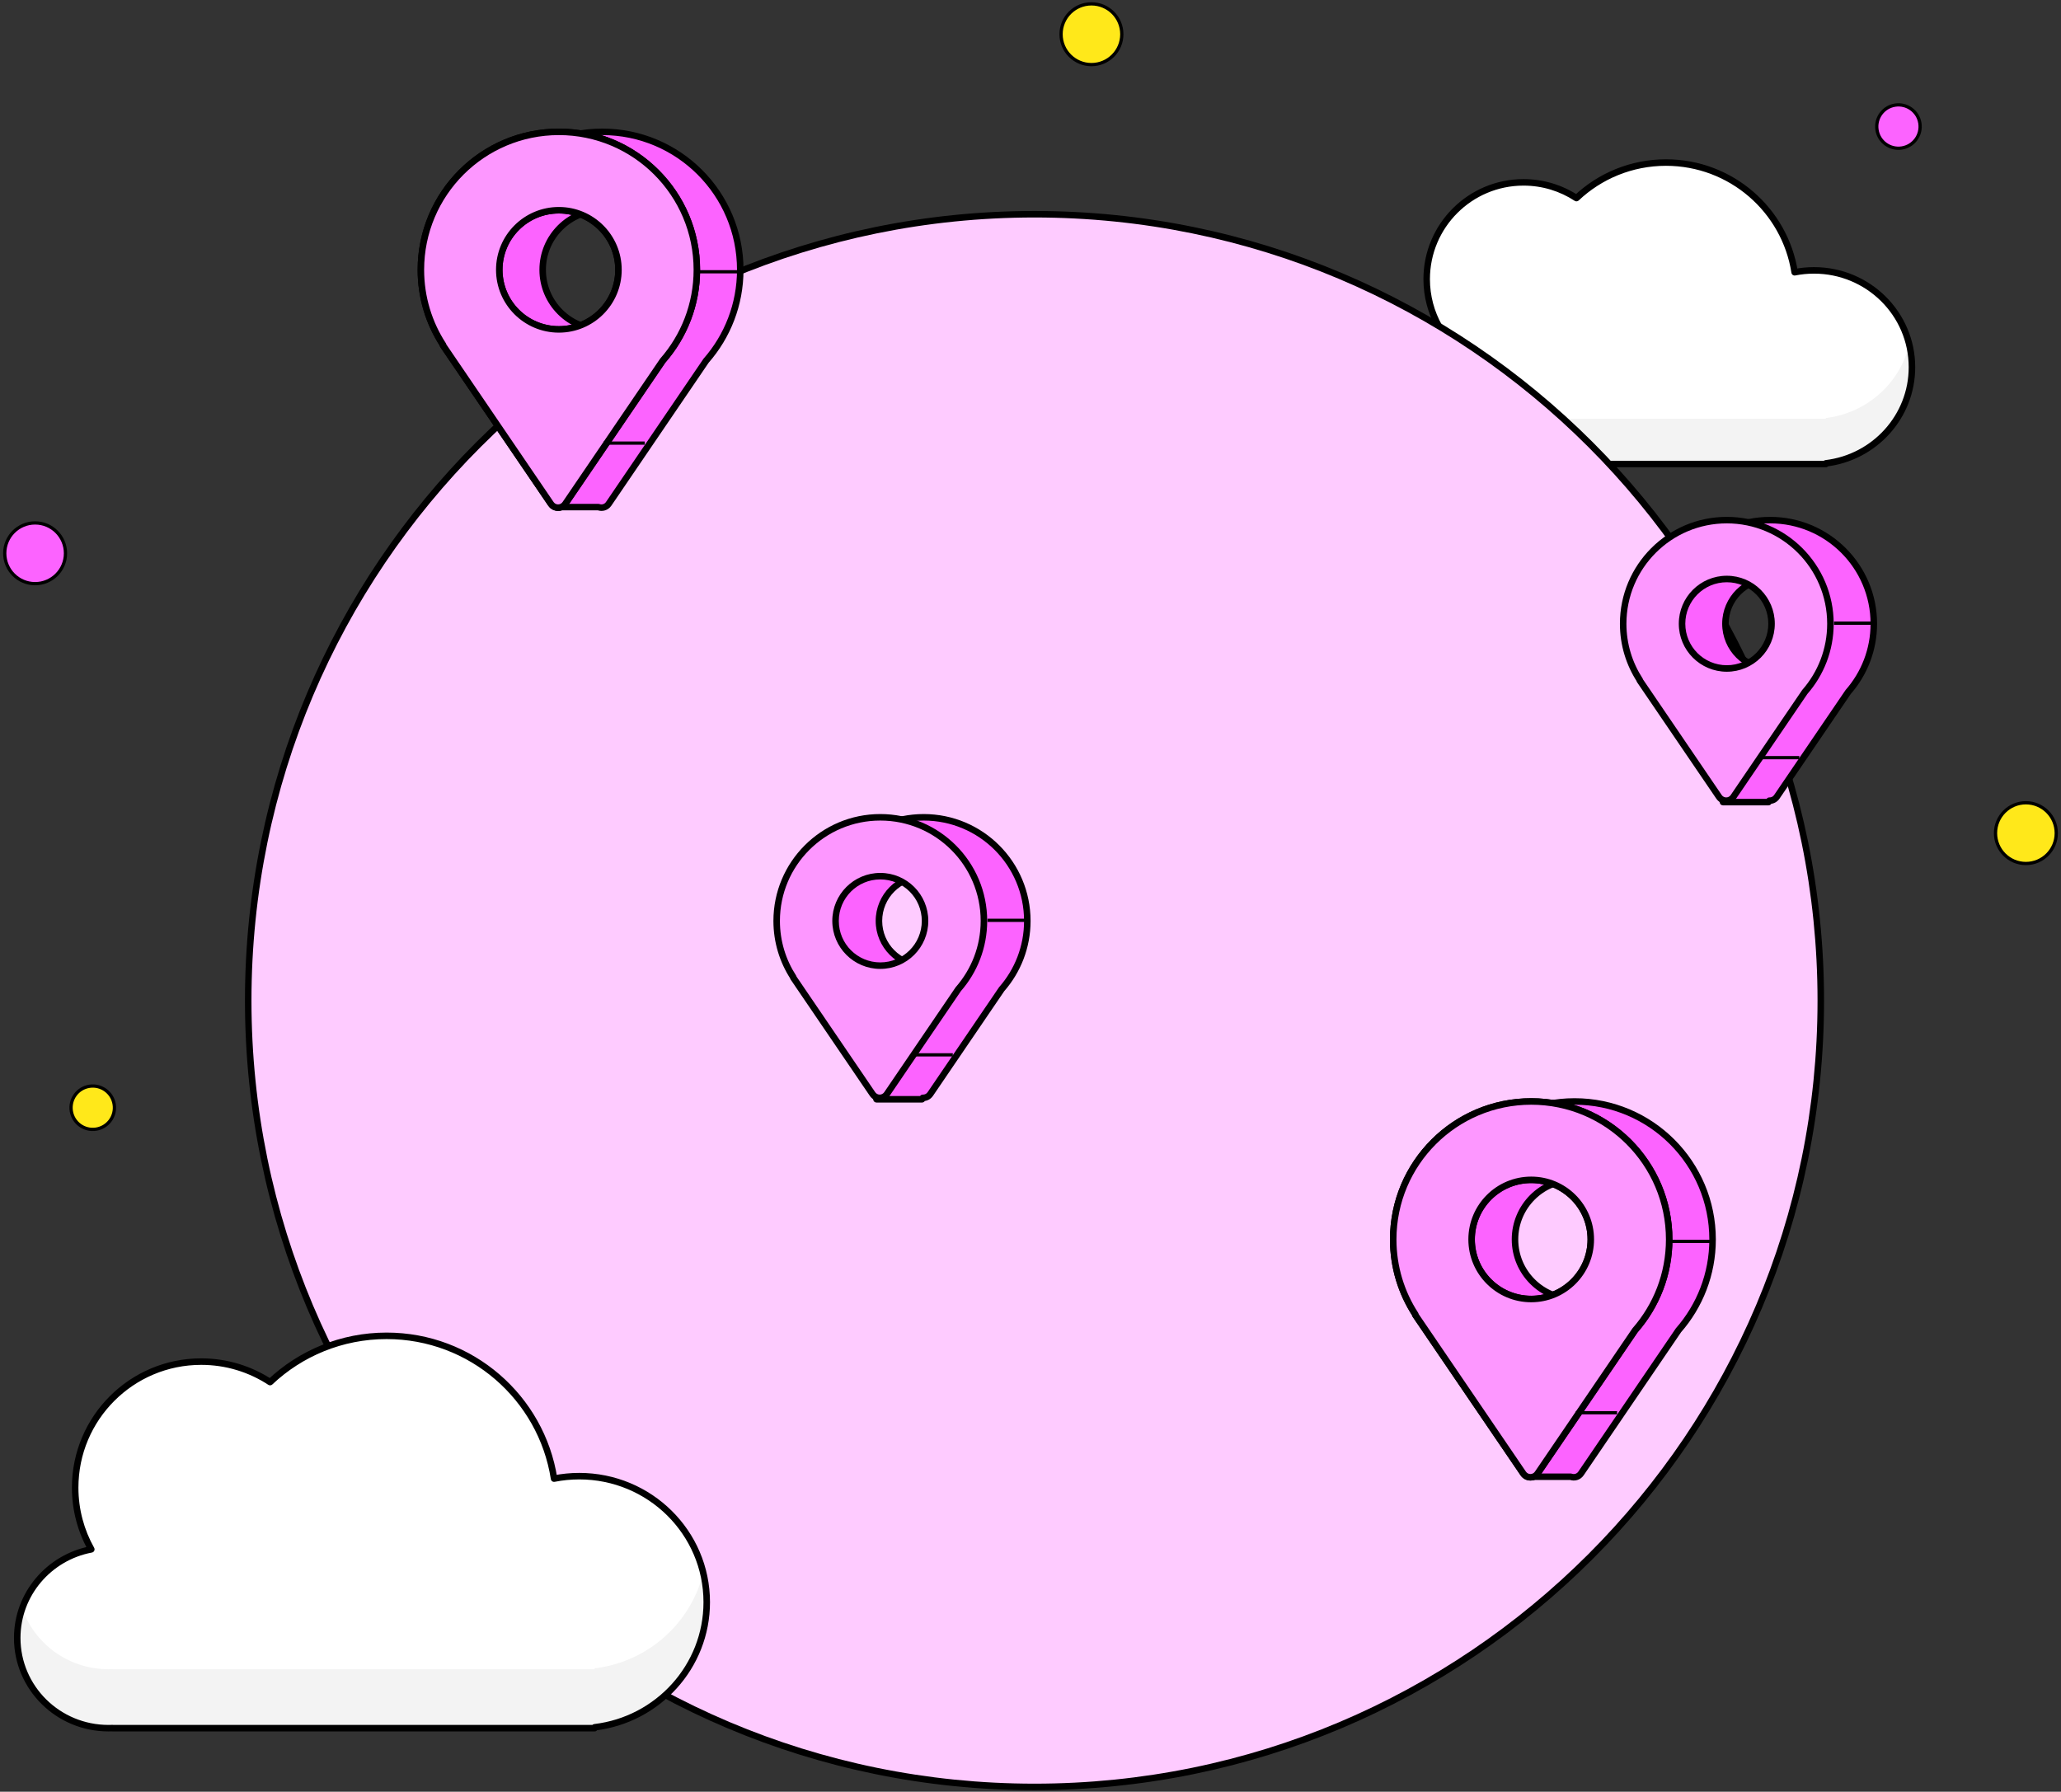 <svg width="950" height="826" viewBox="0 0 950 826" fill="none" xmlns="http://www.w3.org/2000/svg" xmlns:xlink="http://www.w3.org/1999/xlink">
<rect x="0" y="0" width="950" height="826" fill="#333333" stroke="none"/>
<g style="isolation:isolate">
<path d="M841.59,213.596C863.96,210.942 881.298,192.114 881.298,169.282C881.298,144.631 861.086,124.647 836.152,124.647C833.096,124.647 830.11,124.947 827.224,125.52C822.756,96.868 797.904,74.94 767.916,74.94C751.934,74.94 737.41,81.169 726.654,91.325C719.64,86.737 711.258,84.069 702.252,84.069C677.6,84.069 657.618,104.053 657.618,128.704C657.618,136.65 659.694,144.11 663.332,150.573C648.39,153.386 637.094,166.37 637.094,181.962C637.094,199.61 651.564,213.916 669.416,213.916C669.894,213.916 670.372,213.906 670.846,213.886L670.846,213.918L841.59,213.918L841.59,213.596Z" clip-rule="evenodd" fill-rule="evenodd" fill="#FFFFFF"/>
<path d="M638.688,171.002C642.91,183.793 655.074,193.034 669.42,193.034C669.9,193.034 670.378,193.024 670.852,193.003L670.852,193.034L836.072,193.034L836.156,193.035L836.24,193.034L841.596,193.034L841.596,192.714C860.618,190.456 876.002,176.502 880.18,158.336C880.912,161.526 881.298,164.845 881.298,168.254C881.298,191.085 863.96,209.912 841.59,212.568L841.59,212.888L836.328,212.888L836.152,212.888L835.974,212.888L670.848,212.888L670.848,212.858C670.374,212.878 669.896,212.888 669.418,212.888C651.566,212.888 637.096,198.582 637.096,180.934C637.096,177.467 637.654,174.128 638.688,171.002Z" clip-rule="evenodd" fill-rule="evenodd" fill="#000000" fill-opacity="0.05"/>
<path d="M841.59,213.596L840.09,213.596C840.09,212.836 840.658,212.196 841.414,212.106L841.59,213.596ZM827.224,125.52L827.516,126.991C827.116,127.07 826.7,126.983 826.364,126.749C826.03,126.515 825.806,126.154 825.742,125.751L827.224,125.52ZM726.654,91.325L727.682,92.415C727.178,92.892 726.412,92.96 725.832,92.58L726.654,91.325ZM663.332,150.573L664.64,149.837C664.876,150.258 664.896,150.768 664.692,151.206C664.488,151.644 664.086,151.957 663.61,152.047L663.332,150.573ZM670.846,213.886L670.782,212.388C671.19,212.37 671.588,212.52 671.884,212.802C672.18,213.086 672.346,213.478 672.346,213.886L670.846,213.886ZM670.846,213.918L670.846,215.418C670.018,215.418 669.346,214.746 669.346,213.918L670.846,213.918ZM841.59,213.918L843.09,213.918C843.09,214.746 842.418,215.418 841.59,215.418L841.59,213.918ZM841.414,212.106C863.05,209.538 879.798,191.331 879.798,169.282L882.798,169.282C882.798,192.896 864.868,212.344 841.766,215.086L841.414,212.106ZM879.798,169.282C879.798,145.475 860.274,126.147 836.152,126.147L836.152,123.147C861.898,123.147 882.798,143.786 882.798,169.282L879.798,169.282ZM836.152,126.147C833.194,126.147 830.306,126.438 827.516,126.991L826.932,124.048C829.914,123.457 832.998,123.147 836.152,123.147L836.152,126.147ZM825.742,125.751C821.386,97.821 797.156,76.44 767.916,76.44L767.916,73.44C798.652,73.44 824.124,95.914 828.706,125.288L825.742,125.751ZM767.916,76.44C752.33,76.44 738.172,82.513 727.682,92.415L725.624,90.234C736.648,79.826 751.536,73.44 767.916,73.44L767.916,76.44ZM725.832,92.58C719.056,88.147 710.956,85.569 702.252,85.569L702.252,82.569C711.558,82.569 720.224,85.327 727.474,90.069L725.832,92.58ZM702.252,85.569C678.43,85.569 659.118,104.882 659.118,128.704L656.118,128.704C656.118,103.225 676.772,82.569 702.252,82.569L702.252,85.569ZM659.118,128.704C659.118,136.385 661.124,143.593 664.64,149.837L662.026,151.309C658.264,144.627 656.118,136.914 656.118,128.704L659.118,128.704ZM663.61,152.047C649.352,154.731 638.594,167.117 638.594,181.962L635.594,181.962C635.594,165.623 647.428,152.041 663.054,149.099L663.61,152.047ZM638.594,181.962C638.594,198.766 652.378,212.416 669.416,212.416L669.416,215.416C650.752,215.416 635.594,200.454 635.594,181.962L638.594,181.962ZM669.416,212.416C669.874,212.416 670.33,212.406 670.782,212.388L670.912,215.384C670.416,215.406 669.916,215.416 669.416,215.416L669.416,212.416ZM672.346,213.886L672.346,213.918L669.346,213.918L669.346,213.886L672.346,213.886ZM670.846,212.418L841.59,212.418L841.59,215.418L670.846,215.418L670.846,212.418ZM840.09,213.918L840.09,213.596L843.09,213.596L843.09,213.918L840.09,213.918Z" fill="#000000"/>
<path d="M476.844,823.778C677.01,823.778 839.276,661.478 839.276,461.27C839.276,261.062 677.01,98.76 476.844,98.76C276.676,98.76 114.41,261.062 114.41,461.27C114.41,661.478 276.676,823.778 476.844,823.778Z" fill="#FECBFF"/>
<path d="M476.844,825.278C677.84,825.278 840.776,662.306 840.776,461.27L837.776,461.27C837.776,660.65 676.182,822.278 476.844,822.278L476.844,825.278ZM840.776,461.27C840.776,260.234 677.84,97.26 476.844,97.26L476.844,100.26C676.182,100.26 837.776,261.89 837.776,461.27L840.776,461.27ZM476.844,97.26C275.847,97.26 112.91,260.234 112.91,461.27L115.91,461.27C115.91,261.89 277.505,100.26 476.844,100.26L476.844,97.26ZM112.91,461.27C112.91,662.306 275.847,825.278 476.844,825.278L476.844,822.278C277.505,822.278 115.91,660.65 115.91,461.27L112.91,461.27Z" fill="#000000"/>
<path d="M876.63,68.222C882.084,67.362 885.808,62.242 884.948,56.786C884.086,51.331 878.968,47.606 873.514,48.467C868.06,49.327 864.336,54.447 865.196,59.903C866.056,65.358 871.176,69.083 876.63,68.222Z" fill="#FC63FF" stroke="#000000" stroke-width="1.5" stroke-miterlimit="3.999" stroke-linejoin="round"/>
<path d="M44.309,520.538C49.763,519.676 53.487,514.556 52.627,509.102C51.766,503.646 46.647,499.92 41.193,500.782C35.738,501.642 32.014,506.762 32.875,512.218C33.735,517.674 38.854,521.398 44.309,520.538Z" fill="#FFE81A" stroke="#000000" stroke-width="1.5" stroke-miterlimit="3.999" stroke-linejoin="round"/>
<path d="M503.09,29.778C510.82,29.778 517.088,23.51 517.088,15.778C517.088,8.046 510.82,1.778 503.09,1.778C495.36,1.778 489.094,8.046 489.094,15.778C489.094,23.51 495.36,29.778 503.09,29.778Z" fill="#FFE81A" stroke="#000000" stroke-width="1.5" stroke-miterlimit="3.999" stroke-linejoin="round"/>
<path d="M933.816,398.08C941.548,398.08 947.814,391.812 947.814,384.08C947.814,376.348 941.548,370.08 933.816,370.08C926.086,370.08 919.82,376.348 919.82,384.08C919.82,391.812 926.086,398.08 933.816,398.08Z" fill="#FFE81A" stroke="#000000" stroke-width="1.5" stroke-miterlimit="3.999" stroke-linejoin="round"/>
<path d="M16.183,269.07C23.913,269.07 30.18,262.802 30.18,255.07C30.18,247.338 23.913,241.07 16.183,241.07C8.452,241.07 2.186,247.338 2.186,255.07C2.186,262.802 8.452,269.07 16.183,269.07Z" fill="#FC63FF" stroke="#000000" stroke-width="1.5" stroke-miterlimit="3.999" stroke-linejoin="round"/>
<path d="M274.08,796.282C303.196,792.828 325.764,768.324 325.764,738.608C325.764,706.524 299.458,680.516 267.006,680.516C263.03,680.516 259.146,680.908 255.39,681.652C249.574,644.362 217.23,615.824 178.202,615.824C157.4,615.824 138.497,623.932 124.497,637.15C115.37,631.178 104.46,627.708 92.739,627.708C60.657,627.708 34.649,653.716 34.649,685.798C34.649,696.138 37.351,705.848 42.087,714.258C22.641,717.922 7.942,734.82 7.942,755.11C7.942,778.08 26.775,796.698 50.007,796.698C50.629,796.698 51.248,796.686 51.863,796.66L51.863,796.698L274.08,796.698L274.08,796.282Z" clip-rule="evenodd" fill-rule="evenodd" fill="#FFFFFF"/>
<path d="M10.017,740.864C15.518,757.502 31.343,769.52 50.008,769.52C50.629,769.52 51.248,769.506 51.863,769.48L51.863,769.52L274.082,769.52L274.082,769.102C298.852,766.164 318.884,747.988 324.31,724.328C325.266,728.49 325.772,732.82 325.772,737.268C325.772,766.986 303.204,791.49 274.088,794.944L274.088,795.36L267.252,795.36L267.016,795.36L266.78,795.36L51.869,795.36L51.869,795.32C51.255,795.346 50.638,795.358 50.017,795.358C26.785,795.358 7.952,776.74 7.952,753.77C7.952,749.266 8.677,744.928 10.017,740.864Z" clip-rule="evenodd" fill-rule="evenodd" fill="#000000" fill-opacity="0.05"/>
<path d="M274.08,796.282L272.58,796.282C272.58,795.522 273.15,794.882 273.904,794.792L274.08,796.282ZM255.39,681.652L255.682,683.124C255.282,683.202 254.866,683.116 254.53,682.882C254.196,682.648 253.97,682.286 253.908,681.882L255.39,681.652ZM124.497,637.15L125.527,638.24C125.022,638.716 124.257,638.784 123.676,638.404L124.497,637.15ZM42.087,714.258L43.394,713.522C43.631,713.944 43.651,714.454 43.447,714.892C43.242,715.33 42.84,715.644 42.364,715.732L42.087,714.258ZM51.863,796.66L51.799,795.16C52.207,795.142 52.606,795.292 52.901,795.576C53.196,795.858 53.363,796.25 53.363,796.66L51.863,796.66ZM51.863,796.698L51.863,798.198C51.035,798.198 50.363,797.528 50.363,796.698L51.863,796.698ZM274.08,796.698L275.58,796.698C275.58,797.528 274.91,798.198 274.08,798.198L274.08,796.698ZM273.904,794.792C302.286,791.426 324.264,767.542 324.264,738.608L327.264,738.608C327.264,769.106 304.104,794.23 274.258,797.772L273.904,794.792ZM324.264,738.608C324.264,707.37 298.644,682.016 267.006,682.016L267.006,679.016C300.27,679.016 327.264,705.68 327.264,738.608L324.264,738.608ZM267.006,682.016C263.128,682.016 259.342,682.398 255.682,683.124L255.098,680.18C258.95,679.416 262.932,679.016 267.006,679.016L267.006,682.016ZM253.908,681.882C248.204,645.316 216.482,617.324 178.202,617.324L178.202,614.324C217.978,614.324 250.944,643.408 256.872,681.42L253.908,681.882ZM178.202,617.324C157.797,617.324 139.259,625.274 125.527,638.24L123.467,636.06C137.735,622.588 157.002,614.324 178.202,614.324L178.202,617.324ZM123.676,638.404C114.785,632.588 104.159,629.208 92.739,629.208L92.739,626.208C104.76,626.208 115.954,629.768 125.318,635.894L123.676,638.404ZM92.739,629.208C61.485,629.208 36.149,654.544 36.149,685.798L33.149,685.798C33.149,652.888 59.828,626.208 92.739,626.208L92.739,629.208ZM36.149,685.798C36.149,695.874 38.781,705.33 43.394,713.522L40.78,714.994C35.921,706.366 33.149,696.404 33.149,685.798L36.149,685.798ZM42.364,715.732C23.603,719.266 9.442,735.566 9.442,755.11L6.442,755.11C6.442,734.072 21.68,716.576 41.809,712.784L42.364,715.732ZM9.442,755.11C9.442,777.234 27.587,795.198 50.007,795.198L50.007,798.198C25.963,798.198 6.442,778.924 6.442,755.11L9.442,755.11ZM50.007,795.198C50.607,795.198 51.205,795.186 51.799,795.16L51.928,798.158C51.291,798.186 50.65,798.198 50.007,798.198L50.007,795.198ZM53.363,796.66L53.363,796.698L50.363,796.698L50.363,796.66L53.363,796.66ZM51.863,795.198L274.08,795.198L274.08,798.198L51.863,798.198L51.863,795.198ZM272.58,796.698L272.58,796.282L275.58,796.282L275.58,796.698L272.58,796.698Z" fill="#000000"/>
<path d="M325.48,166.266C335.276,155.078 341.214,140.425 341.214,124.385C341.214,89.256 312.736,60.778 277.606,60.778C242.478,60.778 214,89.256 214,124.385C214,137.155 217.762,149.047 224.24,159.01C224.26,159.04 224.238,159.08 224.204,159.08C224.168,159.08 224.146,159.12 224.166,159.15L248.402,194.762L257,233.778L275.83,233.778C277.474,234.394 279.454,233.896 280.552,232.284L325.48,166.266ZM305.074,124.384C305.074,139.554 292.776,151.851 277.606,151.851C262.438,151.851 250.14,139.554 250.14,124.384C250.14,109.215 262.438,96.918 277.606,96.918C292.776,96.918 305.074,109.215 305.074,124.384Z" clip-rule="evenodd" fill-rule="evenodd" fill="#FC63FF"/>
<path d="M325.48,166.266L324.352,165.278C324.312,165.324 324.274,165.372 324.24,165.422L325.48,166.266ZM248.402,194.762L249.868,194.44C249.826,194.253 249.75,194.076 249.642,193.919L248.402,194.762ZM257,233.778L255.534,234.1C255.686,234.788 256.296,235.278 257,235.278L257,233.778ZM275.83,233.778L276.356,232.374C276.188,232.31 276.01,232.278 275.83,232.278L275.83,233.778ZM339.714,124.385C339.714,140.047 333.918,154.353 324.352,165.278L326.61,167.254C336.636,155.803 342.714,140.802 342.714,124.385L339.714,124.385ZM277.606,62.278C311.908,62.278 339.714,90.084 339.714,124.385L342.714,124.385C342.714,88.427 313.564,59.278 277.606,59.278L277.606,62.278ZM215.5,124.385C215.5,90.084 243.306,62.278 277.606,62.278L277.606,59.278C241.648,59.278 212.5,88.427 212.5,124.385L215.5,124.385ZM225.498,158.193C219.174,148.465 215.5,136.856 215.5,124.385L212.5,124.385C212.5,137.454 216.352,149.628 222.984,159.828L225.498,158.193ZM224.204,160.58C225.43,160.58 226.166,159.22 225.498,158.193L222.984,159.828C222.354,158.86 223.048,157.58 224.204,157.58L224.204,160.58ZM225.406,158.306C226.064,159.272 225.372,160.58 224.204,160.58L224.204,157.58C222.962,157.58 222.228,158.968 222.926,159.994L225.406,158.306ZM249.642,193.919L225.406,158.306L222.926,159.994L247.162,195.606L249.642,193.919ZM258.464,233.456L249.868,194.44L246.938,195.085L255.534,234.1L258.464,233.456ZM275.83,232.278L257,232.278L257,235.278L275.83,235.278L275.83,232.278ZM279.312,231.44C278.63,232.442 277.396,232.764 276.356,232.374L275.304,235.182C277.55,236.024 280.28,235.35 281.792,233.128L279.312,231.44ZM324.24,165.422L279.312,231.44L281.792,233.128L326.72,167.11L324.24,165.422ZM277.606,153.351C293.604,153.351 306.574,140.382 306.574,124.384L303.574,124.384C303.574,138.725 291.948,150.351 277.606,150.351L277.606,153.351ZM248.64,124.384C248.64,140.382 261.61,153.351 277.606,153.351L277.606,150.351C263.266,150.351 251.64,138.725 251.64,124.384L248.64,124.384ZM277.606,95.418C261.61,95.418 248.64,108.386 248.64,124.384L251.64,124.384C251.64,110.043 263.266,98.418 277.606,98.418L277.606,95.418ZM306.574,124.384C306.574,108.386 293.604,95.418 277.606,95.418L277.606,98.418C291.948,98.418 303.574,110.043 303.574,124.384L306.574,124.384Z" fill="#000000"/>
<path d="M321.214,124.385C321.214,140.425 315.276,155.078 305.48,166.266L260.552,232.284C258.964,234.616 255.526,234.616 253.938,232.284L204.166,159.15C204.146,159.12 204.168,159.08 204.204,159.08C204.238,159.08 204.26,159.04 204.24,159.01C197.763,149.047 194,137.155 194,124.385C194,89.256 222.478,60.778 257.606,60.778C292.736,60.778 321.214,89.256 321.214,124.385ZM257.606,151.851C272.776,151.851 285.074,139.554 285.074,124.384C285.074,109.215 272.776,96.918 257.606,96.918C242.438,96.918 230.14,109.215 230.14,124.384C230.14,139.554 242.438,151.851 257.606,151.851Z" clip-rule="evenodd" fill-rule="evenodd" fill="#FC63FF"/>
<path d="M305.48,166.266L304.352,165.278C304.312,165.324 304.274,165.372 304.24,165.422L305.48,166.266ZM306.61,167.254C316.636,155.803 322.714,140.802 322.714,124.385L319.714,124.385C319.714,140.047 313.918,154.353 304.352,165.278L306.61,167.254ZM261.792,233.128L306.72,167.11L304.24,165.422L259.312,231.44L261.792,233.128ZM202.926,159.994L252.698,233.128L255.178,231.44L205.406,158.306L202.926,159.994ZM192.5,124.385C192.5,137.454 196.352,149.628 202.984,159.828L205.498,158.193C199.174,148.465 195.5,136.856 195.5,124.385L192.5,124.385ZM257.606,59.278C221.648,59.278 192.5,88.427 192.5,124.385L195.5,124.385C195.5,90.084 223.306,62.278 257.606,62.278L257.606,59.278ZM322.714,124.385C322.714,88.427 293.564,59.278 257.606,59.278L257.606,62.278C291.908,62.278 319.714,90.084 319.714,124.385L322.714,124.385ZM283.574,124.384C283.574,138.725 271.948,150.351 257.606,150.351L257.606,153.351C273.604,153.351 286.574,140.382 286.574,124.384L283.574,124.384ZM257.606,98.418C271.948,98.418 283.574,110.043 283.574,124.384L286.574,124.384C286.574,108.386 273.604,95.418 257.606,95.418L257.606,98.418ZM231.64,124.384C231.64,110.043 243.266,98.418 257.606,98.418L257.606,95.418C241.61,95.418 228.64,108.386 228.64,124.384L231.64,124.384ZM257.606,150.351C243.266,150.351 231.64,138.725 231.64,124.384L228.64,124.384C228.64,140.382 241.61,153.351 257.606,153.351L257.606,150.351ZM204.204,160.58C205.43,160.58 206.166,159.22 205.498,158.193L202.984,159.828C202.354,158.86 203.048,157.58 204.204,157.58L204.204,160.58ZM205.406,158.306C206.064,159.272 205.372,160.58 204.204,160.58L204.204,157.58C202.962,157.58 202.228,158.968 202.926,159.994L205.406,158.306ZM259.312,231.44C258.32,232.898 256.17,232.898 255.178,231.44L252.698,233.128C254.882,236.336 259.61,236.336 261.792,233.128L259.312,231.44Z" fill="#000000"/>
<path d="M321.214,124.385C321.214,140.425 315.276,155.078 305.48,166.266L260.552,232.284C258.964,234.616 255.526,234.616 253.938,232.284L204.166,159.15C204.146,159.12 204.168,159.08 204.204,159.08C204.238,159.08 204.26,159.04 204.24,159.01C197.763,149.047 194,137.155 194,124.385C194,89.256 222.478,60.778 257.606,60.778C292.736,60.778 321.214,89.256 321.214,124.385ZM257.606,151.851C272.776,151.851 285.074,139.554 285.074,124.384C285.074,109.215 272.776,96.918 257.606,96.918C242.438,96.918 230.14,109.215 230.14,124.384C230.14,139.554 242.438,151.851 257.606,151.851Z" clip-rule="evenodd" fill-rule="evenodd" fill="#FD97FF"/>
<path d="M305.48,166.266L304.352,165.278C304.312,165.324 304.274,165.372 304.24,165.422L305.48,166.266ZM306.61,167.254C316.636,155.803 322.714,140.802 322.714,124.385L319.714,124.385C319.714,140.047 313.918,154.353 304.352,165.278L306.61,167.254ZM261.792,233.128L306.72,167.11L304.24,165.422L259.312,231.44L261.792,233.128ZM202.926,159.994L252.698,233.128L255.178,231.44L205.406,158.306L202.926,159.994ZM192.5,124.385C192.5,137.454 196.352,149.628 202.984,159.828L205.498,158.193C199.174,148.465 195.5,136.856 195.5,124.385L192.5,124.385ZM257.606,59.278C221.648,59.278 192.5,88.427 192.5,124.385L195.5,124.385C195.5,90.084 223.306,62.278 257.606,62.278L257.606,59.278ZM322.714,124.385C322.714,88.427 293.564,59.278 257.606,59.278L257.606,62.278C291.908,62.278 319.714,90.084 319.714,124.385L322.714,124.385ZM283.574,124.384C283.574,138.725 271.948,150.351 257.606,150.351L257.606,153.351C273.604,153.351 286.574,140.382 286.574,124.384L283.574,124.384ZM257.606,98.418C271.948,98.418 283.574,110.043 283.574,124.384L286.574,124.384C286.574,108.386 273.604,95.418 257.606,95.418L257.606,98.418ZM231.64,124.384C231.64,110.043 243.266,98.418 257.606,98.418L257.606,95.418C241.61,95.418 228.64,108.386 228.64,124.384L231.64,124.384ZM257.606,150.351C243.266,150.351 231.64,138.725 231.64,124.384L228.64,124.384C228.64,140.382 241.61,153.351 257.606,153.351L257.606,150.351ZM204.204,160.58C205.43,160.58 206.166,159.22 205.498,158.193L202.984,159.828C202.354,158.86 203.048,157.58 204.204,157.58L204.204,160.58ZM205.406,158.306C206.064,159.272 205.372,160.58 204.204,160.58L204.204,157.58C202.962,157.58 202.228,158.968 202.926,159.994L205.406,158.306ZM259.312,231.44C258.32,232.898 256.17,232.898 255.178,231.44L252.698,233.128C254.882,236.336 259.61,236.336 261.792,233.128L259.312,231.44Z" fill="#000000"/>
<line x1="321.186" y1="125.278" x2="340.186" y2="125.278" stroke="#000000" stroke-width="1.5" stroke-miterlimit="3.999" stroke-linejoin="round"/>
<line x1="278.186" y1="204.278" x2="297.186" y2="204.278" stroke="#000000" stroke-width="1.5" stroke-miterlimit="3.999" stroke-linejoin="round"/>
<path d="M773.666,613.266C783.462,602.078 789.4,587.424 789.4,571.384C789.4,536.256 760.922,507.778 725.792,507.778C690.664,507.778 662.186,536.256 662.186,571.384C662.186,584.156 665.948,596.046 672.428,606.01C672.446,606.04 672.426,606.08 672.39,606.08C672.354,606.08 672.332,606.12 672.352,606.15L696.588,641.762L705.186,680.778L724.016,680.778C725.66,681.394 727.64,680.896 728.738,679.284L773.666,613.266ZM753.26,571.384C753.26,586.554 740.962,598.85 725.792,598.85C710.624,598.85 698.326,586.554 698.326,571.384C698.326,556.214 710.624,543.918 725.792,543.918C740.962,543.918 753.26,556.214 753.26,571.384Z" clip-rule="evenodd" fill-rule="evenodd" fill="#FC63FF"/>
<path d="M773.666,613.266L772.538,612.278C772.498,612.324 772.46,612.372 772.426,612.422L773.666,613.266ZM696.588,641.762L698.054,641.44C698.012,641.254 697.936,641.076 697.83,640.918L696.588,641.762ZM705.186,680.778L703.72,681.1C703.872,681.788 704.482,682.278 705.186,682.278L705.186,680.778ZM724.016,680.778L724.544,679.374C724.374,679.31 724.196,679.278 724.016,679.278L724.016,680.778ZM787.9,571.384C787.9,587.048 782.104,601.352 772.538,612.278L774.796,614.254C784.822,602.802 790.9,587.802 790.9,571.384L787.9,571.384ZM725.792,509.278C760.094,509.278 787.9,537.084 787.9,571.384L790.9,571.384C790.9,535.428 761.75,506.278 725.792,506.278L725.792,509.278ZM663.686,571.384C663.686,537.084 691.492,509.278 725.792,509.278L725.792,506.278C689.834,506.278 660.686,535.428 660.686,571.384L663.686,571.384ZM673.684,605.192C667.36,595.464 663.686,583.856 663.686,571.384L660.686,571.384C660.686,584.454 664.538,596.628 671.17,606.828L673.684,605.192ZM672.39,607.58C673.616,607.58 674.352,606.22 673.684,605.192L671.17,606.828C670.54,605.86 671.234,604.58 672.39,604.58L672.39,607.58ZM673.592,605.306C674.25,606.272 673.558,607.58 672.39,607.58L672.39,604.58C671.148,604.58 670.414,605.968 671.112,606.994L673.592,605.306ZM697.83,640.918L673.592,605.306L671.112,606.994L695.348,642.606L697.83,640.918ZM706.65,680.456L698.054,641.44L695.124,642.086L703.72,681.1L706.65,680.456ZM724.016,679.278L705.186,679.278L705.186,682.278L724.016,682.278L724.016,679.278ZM727.498,678.44C726.816,679.442 725.582,679.764 724.544,679.374L723.49,682.182C725.736,683.024 728.466,682.35 729.978,680.128L727.498,678.44ZM772.426,612.422L727.498,678.44L729.978,680.128L774.906,614.11L772.426,612.422ZM725.792,600.35C741.79,600.35 754.76,587.382 754.76,571.384L751.76,571.384C751.76,585.726 740.134,597.35 725.792,597.35L725.792,600.35ZM696.826,571.384C696.826,587.382 709.796,600.35 725.792,600.35L725.792,597.35C711.452,597.35 699.826,585.726 699.826,571.384L696.826,571.384ZM725.792,542.418C709.796,542.418 696.826,555.386 696.826,571.384L699.826,571.384C699.826,557.044 711.452,545.418 725.792,545.418L725.792,542.418ZM754.76,571.384C754.76,555.386 741.79,542.418 725.792,542.418L725.792,545.418C740.134,545.418 751.76,557.044 751.76,571.384L754.76,571.384Z" fill="#000000"/>
<path d="M769.4,571.384C769.4,587.424 763.462,602.078 753.666,613.266L708.738,679.284C707.15,681.616 703.712,681.616 702.124,679.284L652.352,606.15C652.332,606.12 652.354,606.08 652.39,606.08C652.426,606.08 652.446,606.04 652.428,606.01C645.948,596.046 642.186,584.156 642.186,571.384C642.186,536.256 670.664,507.778 705.792,507.778C740.922,507.778 769.4,536.256 769.4,571.384ZM705.792,598.85C720.962,598.85 733.26,586.554 733.26,571.384C733.26,556.214 720.962,543.918 705.792,543.918C690.624,543.918 678.326,556.214 678.326,571.384C678.326,586.554 690.624,598.85 705.792,598.85Z" clip-rule="evenodd" fill-rule="evenodd" fill="#FC63FF"/>
<path d="M753.666,613.266L752.538,612.278C752.498,612.324 752.46,612.372 752.426,612.422L753.666,613.266ZM754.796,614.254C764.822,602.802 770.9,587.802 770.9,571.384L767.9,571.384C767.9,587.048 762.104,601.352 752.538,612.278L754.796,614.254ZM709.978,680.128L754.906,614.11L752.426,612.422L707.498,678.44L709.978,680.128ZM651.112,606.994L700.884,680.128L703.364,678.44L653.592,605.306L651.112,606.994ZM640.686,571.384C640.686,584.454 644.538,596.628 651.17,606.828L653.684,605.192C647.36,595.464 643.686,583.856 643.686,571.384L640.686,571.384ZM705.792,506.278C669.834,506.278 640.686,535.428 640.686,571.384L643.686,571.384C643.686,537.084 671.492,509.278 705.792,509.278L705.792,506.278ZM770.9,571.384C770.9,535.428 741.75,506.278 705.792,506.278L705.792,509.278C740.094,509.278 767.9,537.084 767.9,571.384L770.9,571.384ZM731.76,571.384C731.76,585.726 720.134,597.35 705.792,597.35L705.792,600.35C721.79,600.35 734.76,587.382 734.76,571.384L731.76,571.384ZM705.792,545.418C720.134,545.418 731.76,557.044 731.76,571.384L734.76,571.384C734.76,555.386 721.79,542.418 705.792,542.418L705.792,545.418ZM679.826,571.384C679.826,557.044 691.452,545.418 705.792,545.418L705.792,542.418C689.796,542.418 676.826,555.386 676.826,571.384L679.826,571.384ZM705.792,597.35C691.452,597.35 679.826,585.726 679.826,571.384L676.826,571.384C676.826,587.382 689.796,600.35 705.792,600.35L705.792,597.35ZM652.39,607.58C653.616,607.58 654.352,606.22 653.684,605.192L651.17,606.828C650.54,605.86 651.234,604.58 652.39,604.58L652.39,607.58ZM653.592,605.306C654.25,606.272 653.558,607.58 652.39,607.58L652.39,604.58C651.148,604.58 650.414,605.968 651.112,606.994L653.592,605.306ZM707.498,678.44C706.506,679.898 704.356,679.898 703.364,678.44L700.884,680.128C703.068,683.336 707.796,683.336 709.978,680.128L707.498,678.44Z" fill="#000000"/>
<path d="M769.4,571.384C769.4,587.424 763.462,602.078 753.666,613.266L708.738,679.284C707.15,681.616 703.712,681.616 702.124,679.284L652.352,606.15C652.332,606.12 652.354,606.08 652.39,606.08C652.426,606.08 652.446,606.04 652.428,606.01C645.948,596.046 642.186,584.156 642.186,571.384C642.186,536.256 670.664,507.778 705.792,507.778C740.922,507.778 769.4,536.256 769.4,571.384ZM705.792,598.85C720.962,598.85 733.26,586.554 733.26,571.384C733.26,556.214 720.962,543.918 705.792,543.918C690.624,543.918 678.326,556.214 678.326,571.384C678.326,586.554 690.624,598.85 705.792,598.85Z" clip-rule="evenodd" fill-rule="evenodd" fill="#FD97FF"/>
<path d="M753.666,613.266L752.538,612.278C752.498,612.324 752.46,612.372 752.426,612.422L753.666,613.266ZM754.796,614.254C764.822,602.802 770.9,587.802 770.9,571.384L767.9,571.384C767.9,587.048 762.104,601.352 752.538,612.278L754.796,614.254ZM709.978,680.128L754.906,614.11L752.426,612.422L707.498,678.44L709.978,680.128ZM651.112,606.994L700.884,680.128L703.364,678.44L653.592,605.306L651.112,606.994ZM640.686,571.384C640.686,584.454 644.538,596.628 651.17,606.828L653.684,605.192C647.36,595.464 643.686,583.856 643.686,571.384L640.686,571.384ZM705.792,506.278C669.834,506.278 640.686,535.428 640.686,571.384L643.686,571.384C643.686,537.084 671.492,509.278 705.792,509.278L705.792,506.278ZM770.9,571.384C770.9,535.428 741.75,506.278 705.792,506.278L705.792,509.278C740.094,509.278 767.9,537.084 767.9,571.384L770.9,571.384ZM731.76,571.384C731.76,585.726 720.134,597.35 705.792,597.35L705.792,600.35C721.79,600.35 734.76,587.382 734.76,571.384L731.76,571.384ZM705.792,545.418C720.134,545.418 731.76,557.044 731.76,571.384L734.76,571.384C734.76,555.386 721.79,542.418 705.792,542.418L705.792,545.418ZM679.826,571.384C679.826,557.044 691.452,545.418 705.792,545.418L705.792,542.418C689.796,542.418 676.826,555.386 676.826,571.384L679.826,571.384ZM705.792,597.35C691.452,597.35 679.826,585.726 679.826,571.384L676.826,571.384C676.826,587.382 689.796,600.35 705.792,600.35L705.792,597.35ZM652.39,607.58C653.616,607.58 654.352,606.22 653.684,605.192L651.17,606.828C650.54,605.86 651.234,604.58 652.39,604.58L652.39,607.58ZM653.592,605.306C654.25,606.272 653.558,607.58 652.39,607.58L652.39,604.58C651.148,604.58 650.414,605.968 651.112,606.994L653.592,605.306ZM707.498,678.44C706.506,679.898 704.356,679.898 703.364,678.44L700.884,680.128C703.068,683.336 707.796,683.336 709.978,680.128L707.498,678.44Z" fill="#000000"/>
<line x1="769.372" y1="572.278" x2="788.372" y2="572.278" stroke="#000000" stroke-width="1.5" stroke-miterlimit="3.999" stroke-linejoin="round"/>
<line x1="726.372" y1="651.278" x2="745.372" y2="651.278" stroke="#000000" stroke-width="1.5" stroke-miterlimit="3.999" stroke-linejoin="round"/>
<path d="M461.718,455.998C469.076,447.596 473.534,436.592 473.534,424.546C473.534,398.164 452.148,376.778 425.768,376.778C399.386,376.778 378,398.164 378,424.546C378,434.136 380.826,443.066 385.69,450.548C385.706,450.57 385.69,450.6 385.662,450.6C385.636,450.6 385.62,450.63 385.634,450.654L394.98,464.384L404,506.778L425,506.778L425.356,506.112C426.658,506.158 427.98,505.576 428.802,504.366L461.718,455.998ZM446.394,424.544C446.394,435.936 437.16,445.172 425.768,445.172C414.376,445.172 405.14,435.936 405.14,424.544C405.14,413.152 414.376,403.918 425.768,403.918C437.16,403.918 446.394,413.152 446.394,424.544Z" clip-rule="evenodd" fill-rule="evenodd" fill="#FC63FF"/>
<path d="M461.718,455.998L460.59,455.01C460.55,455.056 460.512,455.104 460.478,455.154L461.718,455.998ZM394.98,464.384L396.446,464.072C396.406,463.882 396.33,463.702 396.22,463.54L394.98,464.384ZM404,506.778L402.532,507.09C402.68,507.782 403.292,508.278 404,508.278L404,506.778ZM425,506.778L425,508.278C425.552,508.278 426.062,507.974 426.322,507.484L425,506.778ZM425.356,506.112L425.408,504.614C424.836,504.594 424.302,504.9 424.032,505.406L425.356,506.112ZM472.034,424.546C472.034,436.214 467.718,446.87 460.59,455.01L462.848,456.986C470.434,448.32 475.034,436.968 475.034,424.546L472.034,424.546ZM425.768,378.278C451.32,378.278 472.034,398.992 472.034,424.546L475.034,424.546C475.034,397.336 452.976,375.278 425.768,375.278L425.768,378.278ZM379.5,424.546C379.5,398.992 400.214,378.278 425.768,378.278L425.768,375.278C398.558,375.278 376.5,397.336 376.5,424.546L379.5,424.546ZM386.948,449.73C382.236,442.484 379.5,433.836 379.5,424.546L376.5,424.546C376.5,434.434 379.414,443.648 384.434,451.366L386.948,449.73ZM385.662,452.1C386.88,452.1 387.612,450.75 386.948,449.73L384.434,451.366C383.798,450.39 384.498,449.1 385.662,449.1L385.662,452.1ZM386.874,449.81C387.538,450.782 386.84,452.1 385.662,452.1L385.662,449.1C384.43,449.1 383.702,450.478 384.394,451.498L386.874,449.81ZM396.22,463.54L386.874,449.81L384.394,451.498L393.74,465.228L396.22,463.54ZM405.466,506.466L396.446,464.072L393.512,464.696L402.532,507.09L405.466,506.466ZM425,505.278L404,505.278L404,508.278L425,508.278L425,505.278ZM424.032,505.406L423.676,506.07L426.322,507.484L426.678,506.82L424.032,505.406ZM427.562,503.522C427.048,504.278 426.23,504.642 425.408,504.614L425.304,507.612C427.086,507.674 428.91,506.872 430.042,505.21L427.562,503.522ZM460.478,455.154L427.562,503.522L430.042,505.21L462.958,456.842L460.478,455.154ZM425.768,446.672C437.988,446.672 447.894,436.766 447.894,424.544L444.894,424.544C444.894,435.108 436.33,443.672 425.768,443.672L425.768,446.672ZM403.64,424.544C403.64,436.766 413.546,446.672 425.768,446.672L425.768,443.672C415.204,443.672 406.64,435.108 406.64,424.544L403.64,424.544ZM425.768,402.418C413.546,402.418 403.64,412.324 403.64,424.544L406.64,424.544C406.64,413.982 415.204,405.418 425.768,405.418L425.768,402.418ZM447.894,424.544C447.894,412.324 437.988,402.418 425.768,402.418L425.768,405.418C436.33,405.418 444.894,413.982 444.894,424.544L447.894,424.544Z" fill="#000000"/>
<line x1="455.186" y1="424.278" x2="474.186" y2="424.278" stroke="#000000" stroke-width="1.5" stroke-miterlimit="3.999" stroke-linejoin="round"/>
<line x1="420.186" y1="486.278" x2="439.186" y2="486.278" stroke="#000000" stroke-width="1.5" stroke-miterlimit="3.999" stroke-linejoin="round"/>
<path d="M453.534,424.546C453.534,436.592 449.076,447.596 441.718,455.998L408.802,504.366C407.214,506.698 403.776,506.698 402.188,504.366L365.634,450.654C365.62,450.63 365.636,450.6 365.662,450.6C365.69,450.6 365.706,450.57 365.69,450.548C360.826,443.066 358,434.136 358,424.546C358,398.164 379.386,376.778 405.768,376.778C432.148,376.778 453.534,398.164 453.534,424.546ZM405.768,445.172C417.16,445.172 426.394,435.936 426.394,424.544C426.394,413.152 417.16,403.918 405.768,403.918C394.376,403.918 385.14,413.152 385.14,424.544C385.14,435.936 394.376,445.172 405.768,445.172Z" clip-rule="evenodd" fill-rule="evenodd" fill="#FD97FF"/>
<path d="M441.718,455.998L440.59,455.01C440.55,455.056 440.512,455.104 440.478,455.154L441.718,455.998ZM442.848,456.986C450.434,448.32 455.034,436.968 455.034,424.546L452.034,424.546C452.034,436.214 447.718,446.87 440.59,455.01L442.848,456.986ZM410.042,505.21L442.958,456.842L440.478,455.154L407.562,503.522L410.042,505.21ZM364.394,451.498L400.948,505.21L403.428,503.522L366.874,449.81L364.394,451.498ZM356.5,424.546C356.5,434.434 359.414,443.648 364.434,451.366L366.948,449.73C362.236,442.484 359.5,433.836 359.5,424.546L356.5,424.546ZM405.768,375.278C378.558,375.278 356.5,397.336 356.5,424.546L359.5,424.546C359.5,398.992 380.214,378.278 405.768,378.278L405.768,375.278ZM455.034,424.546C455.034,397.336 432.976,375.278 405.768,375.278L405.768,378.278C431.32,378.278 452.034,398.992 452.034,424.546L455.034,424.546ZM424.894,424.544C424.894,435.108 416.33,443.672 405.768,443.672L405.768,446.672C417.988,446.672 427.894,436.766 427.894,424.544L424.894,424.544ZM405.768,405.418C416.33,405.418 424.894,413.982 424.894,424.544L427.894,424.544C427.894,412.324 417.988,402.418 405.768,402.418L405.768,405.418ZM386.64,424.544C386.64,413.982 395.204,405.418 405.768,405.418L405.768,402.418C393.546,402.418 383.64,412.324 383.64,424.544L386.64,424.544ZM405.768,443.672C395.204,443.672 386.64,435.108 386.64,424.544L383.64,424.544C383.64,436.766 393.546,446.672 405.768,446.672L405.768,443.672ZM365.662,452.1C366.88,452.1 367.612,450.75 366.948,449.73L364.434,451.366C363.798,450.39 364.498,449.1 365.662,449.1L365.662,452.1ZM366.874,449.81C367.538,450.782 366.84,452.1 365.662,452.1L365.662,449.1C364.43,449.1 363.702,450.478 364.394,451.498L366.874,449.81ZM407.562,503.522C406.57,504.98 404.42,504.98 403.428,503.522L400.948,505.21C403.132,508.416 407.86,508.416 410.042,505.21L407.562,503.522Z" fill="#000000"/>
<path d="M851.904,318.998C859.262,310.596 863.72,299.592 863.72,287.546C863.72,261.164 842.334,239.778 815.954,239.778C789.572,239.778 768.186,261.164 768.186,287.546C768.186,297.136 771.012,306.066 775.876,313.548C775.892,313.57 775.876,313.6 775.848,313.6C775.822,313.6 775.806,313.63 775.82,313.654L785.166,327.384L794.186,369.778L815.186,369.778L815.542,369.112C816.844,369.158 818.166,368.576 818.988,367.366L851.904,318.998ZM836.58,287.544C836.58,298.936 827.346,308.172 815.954,308.172C804.562,308.172 795.326,298.936 795.326,287.544C795.326,276.152 804.562,266.918 815.954,266.918C827.346,266.918 836.58,276.152 836.58,287.544Z" clip-rule="evenodd" fill-rule="evenodd" fill="#FC63FF"/>
<path d="M851.904,318.998L850.776,318.01C850.736,318.056 850.698,318.104 850.664,318.154L851.904,318.998ZM785.166,327.384L786.632,327.072C786.592,326.882 786.516,326.702 786.406,326.54L785.166,327.384ZM794.186,369.778L792.718,370.09C792.866,370.782 793.478,371.278 794.186,371.278L794.186,369.778ZM815.186,369.778L815.186,371.278C815.74,371.278 816.248,370.974 816.508,370.484L815.186,369.778ZM815.542,369.112L815.594,367.614C815.022,367.594 814.488,367.9 814.218,368.406L815.542,369.112ZM862.22,287.546C862.22,299.214 857.904,309.87 850.776,318.01L853.034,319.986C860.62,311.32 865.22,299.968 865.22,287.546L862.22,287.546ZM815.954,241.278C841.506,241.278 862.22,261.992 862.22,287.546L865.22,287.546C865.22,260.336 843.162,238.278 815.954,238.278L815.954,241.278ZM769.686,287.546C769.686,261.992 790.4,241.278 815.954,241.278L815.954,238.278C788.744,238.278 766.686,260.336 766.686,287.546L769.686,287.546ZM777.134,312.73C772.422,305.484 769.686,296.836 769.686,287.546L766.686,287.546C766.686,297.434 769.6,306.648 774.62,314.366L777.134,312.73ZM775.848,315.1C777.066,315.1 777.798,313.75 777.134,312.73L774.62,314.366C773.984,313.39 774.684,312.1 775.848,312.1L775.848,315.1ZM777.06,312.81C777.724,313.782 777.026,315.1 775.848,315.1L775.848,312.1C774.616,312.1 773.888,313.478 774.58,314.498L777.06,312.81ZM786.406,326.54L777.06,312.81L774.58,314.498L783.926,328.228L786.406,326.54ZM795.652,369.466L786.632,327.072L783.698,327.696L792.718,370.09L795.652,369.466ZM815.186,368.278L794.186,368.278L794.186,371.278L815.186,371.278L815.186,368.278ZM814.218,368.406L813.862,369.07L816.508,370.484L816.864,369.82L814.218,368.406ZM817.748,366.522C817.234,367.278 816.416,367.642 815.594,367.614L815.49,370.612C817.272,370.674 819.096,369.872 820.228,368.21L817.748,366.522ZM850.664,318.154L817.748,366.522L820.228,368.21L853.144,319.842L850.664,318.154ZM815.954,309.672C828.174,309.672 838.08,299.766 838.08,287.544L835.08,287.544C835.08,298.108 826.516,306.672 815.954,306.672L815.954,309.672ZM793.826,287.544C793.826,299.766 803.732,309.672 815.954,309.672L815.954,306.672C805.39,306.672 796.826,298.108 796.826,287.544L793.826,287.544ZM815.954,265.418C803.732,265.418 793.826,275.324 793.826,287.544L796.826,287.544C796.826,276.982 805.39,268.418 815.954,268.418L815.954,265.418ZM838.08,287.544C838.08,275.324 828.174,265.418 815.954,265.418L815.954,268.418C826.516,268.418 835.08,276.982 835.08,287.544L838.08,287.544Z" fill="#000000"/>
<line x1="845.372" y1="287.278" x2="864.372" y2="287.278" stroke="#000000" stroke-width="1.5" stroke-miterlimit="3.999" stroke-linejoin="round"/>
<line x1="810.372" y1="349.278" x2="829.372" y2="349.278" stroke="#000000" stroke-width="1.5" stroke-miterlimit="3.999" stroke-linejoin="round"/>
<path d="M843.72,287.546C843.72,299.592 839.262,310.596 831.904,318.998L798.988,367.366C797.4,369.698 793.962,369.698 792.374,367.366L755.82,313.654C755.806,313.63 755.822,313.6 755.848,313.6C755.876,313.6 755.892,313.57 755.876,313.548C751.012,306.066 748.186,297.136 748.186,287.546C748.186,261.164 769.572,239.778 795.954,239.778C822.334,239.778 843.72,261.164 843.72,287.546ZM795.954,308.172C807.346,308.172 816.58,298.936 816.58,287.544C816.58,276.152 807.346,266.918 795.954,266.918C784.562,266.918 775.326,276.152 775.326,287.544C775.326,298.936 784.562,308.172 795.954,308.172Z" clip-rule="evenodd" fill-rule="evenodd" fill="#FD97FF"/>
<path d="M831.904,318.998L830.776,318.01C830.736,318.056 830.698,318.104 830.664,318.154L831.904,318.998ZM833.034,319.986C840.62,311.32 845.22,299.968 845.22,287.546L842.22,287.546C842.22,299.214 837.904,309.87 830.776,318.01L833.034,319.986ZM800.228,368.21L833.144,319.842L830.664,318.154L797.748,366.522L800.228,368.21ZM754.58,314.498L791.134,368.21L793.614,366.522L757.06,312.81L754.58,314.498ZM746.686,287.546C746.686,297.434 749.6,306.648 754.62,314.366L757.134,312.73C752.422,305.484 749.686,296.836 749.686,287.546L746.686,287.546ZM795.954,238.278C768.744,238.278 746.686,260.336 746.686,287.546L749.686,287.546C749.686,261.992 770.4,241.278 795.954,241.278L795.954,238.278ZM845.22,287.546C845.22,260.336 823.162,238.278 795.954,238.278L795.954,241.278C821.506,241.278 842.22,261.992 842.22,287.546L845.22,287.546ZM815.08,287.544C815.08,298.108 806.516,306.672 795.954,306.672L795.954,309.672C808.174,309.672 818.08,299.766 818.08,287.544L815.08,287.544ZM795.954,268.418C806.516,268.418 815.08,276.982 815.08,287.544L818.08,287.544C818.08,275.324 808.174,265.418 795.954,265.418L795.954,268.418ZM776.826,287.544C776.826,276.982 785.39,268.418 795.954,268.418L795.954,265.418C783.732,265.418 773.826,275.324 773.826,287.544L776.826,287.544ZM795.954,306.672C785.39,306.672 776.826,298.108 776.826,287.544L773.826,287.544C773.826,299.766 783.732,309.672 795.954,309.672L795.954,306.672ZM755.848,315.1C757.066,315.1 757.798,313.75 757.134,312.73L754.62,314.366C753.984,313.39 754.684,312.1 755.848,312.1L755.848,315.1ZM757.06,312.81C757.724,313.782 757.026,315.1 755.848,315.1L755.848,312.1C754.616,312.1 753.888,313.478 754.58,314.498L757.06,312.81ZM797.748,366.522C796.756,367.98 794.606,367.98 793.614,366.522L791.134,368.21C793.318,371.416 798.046,371.416 800.228,368.21L797.748,366.522Z" fill="#000000"/>
</g>
</svg>
